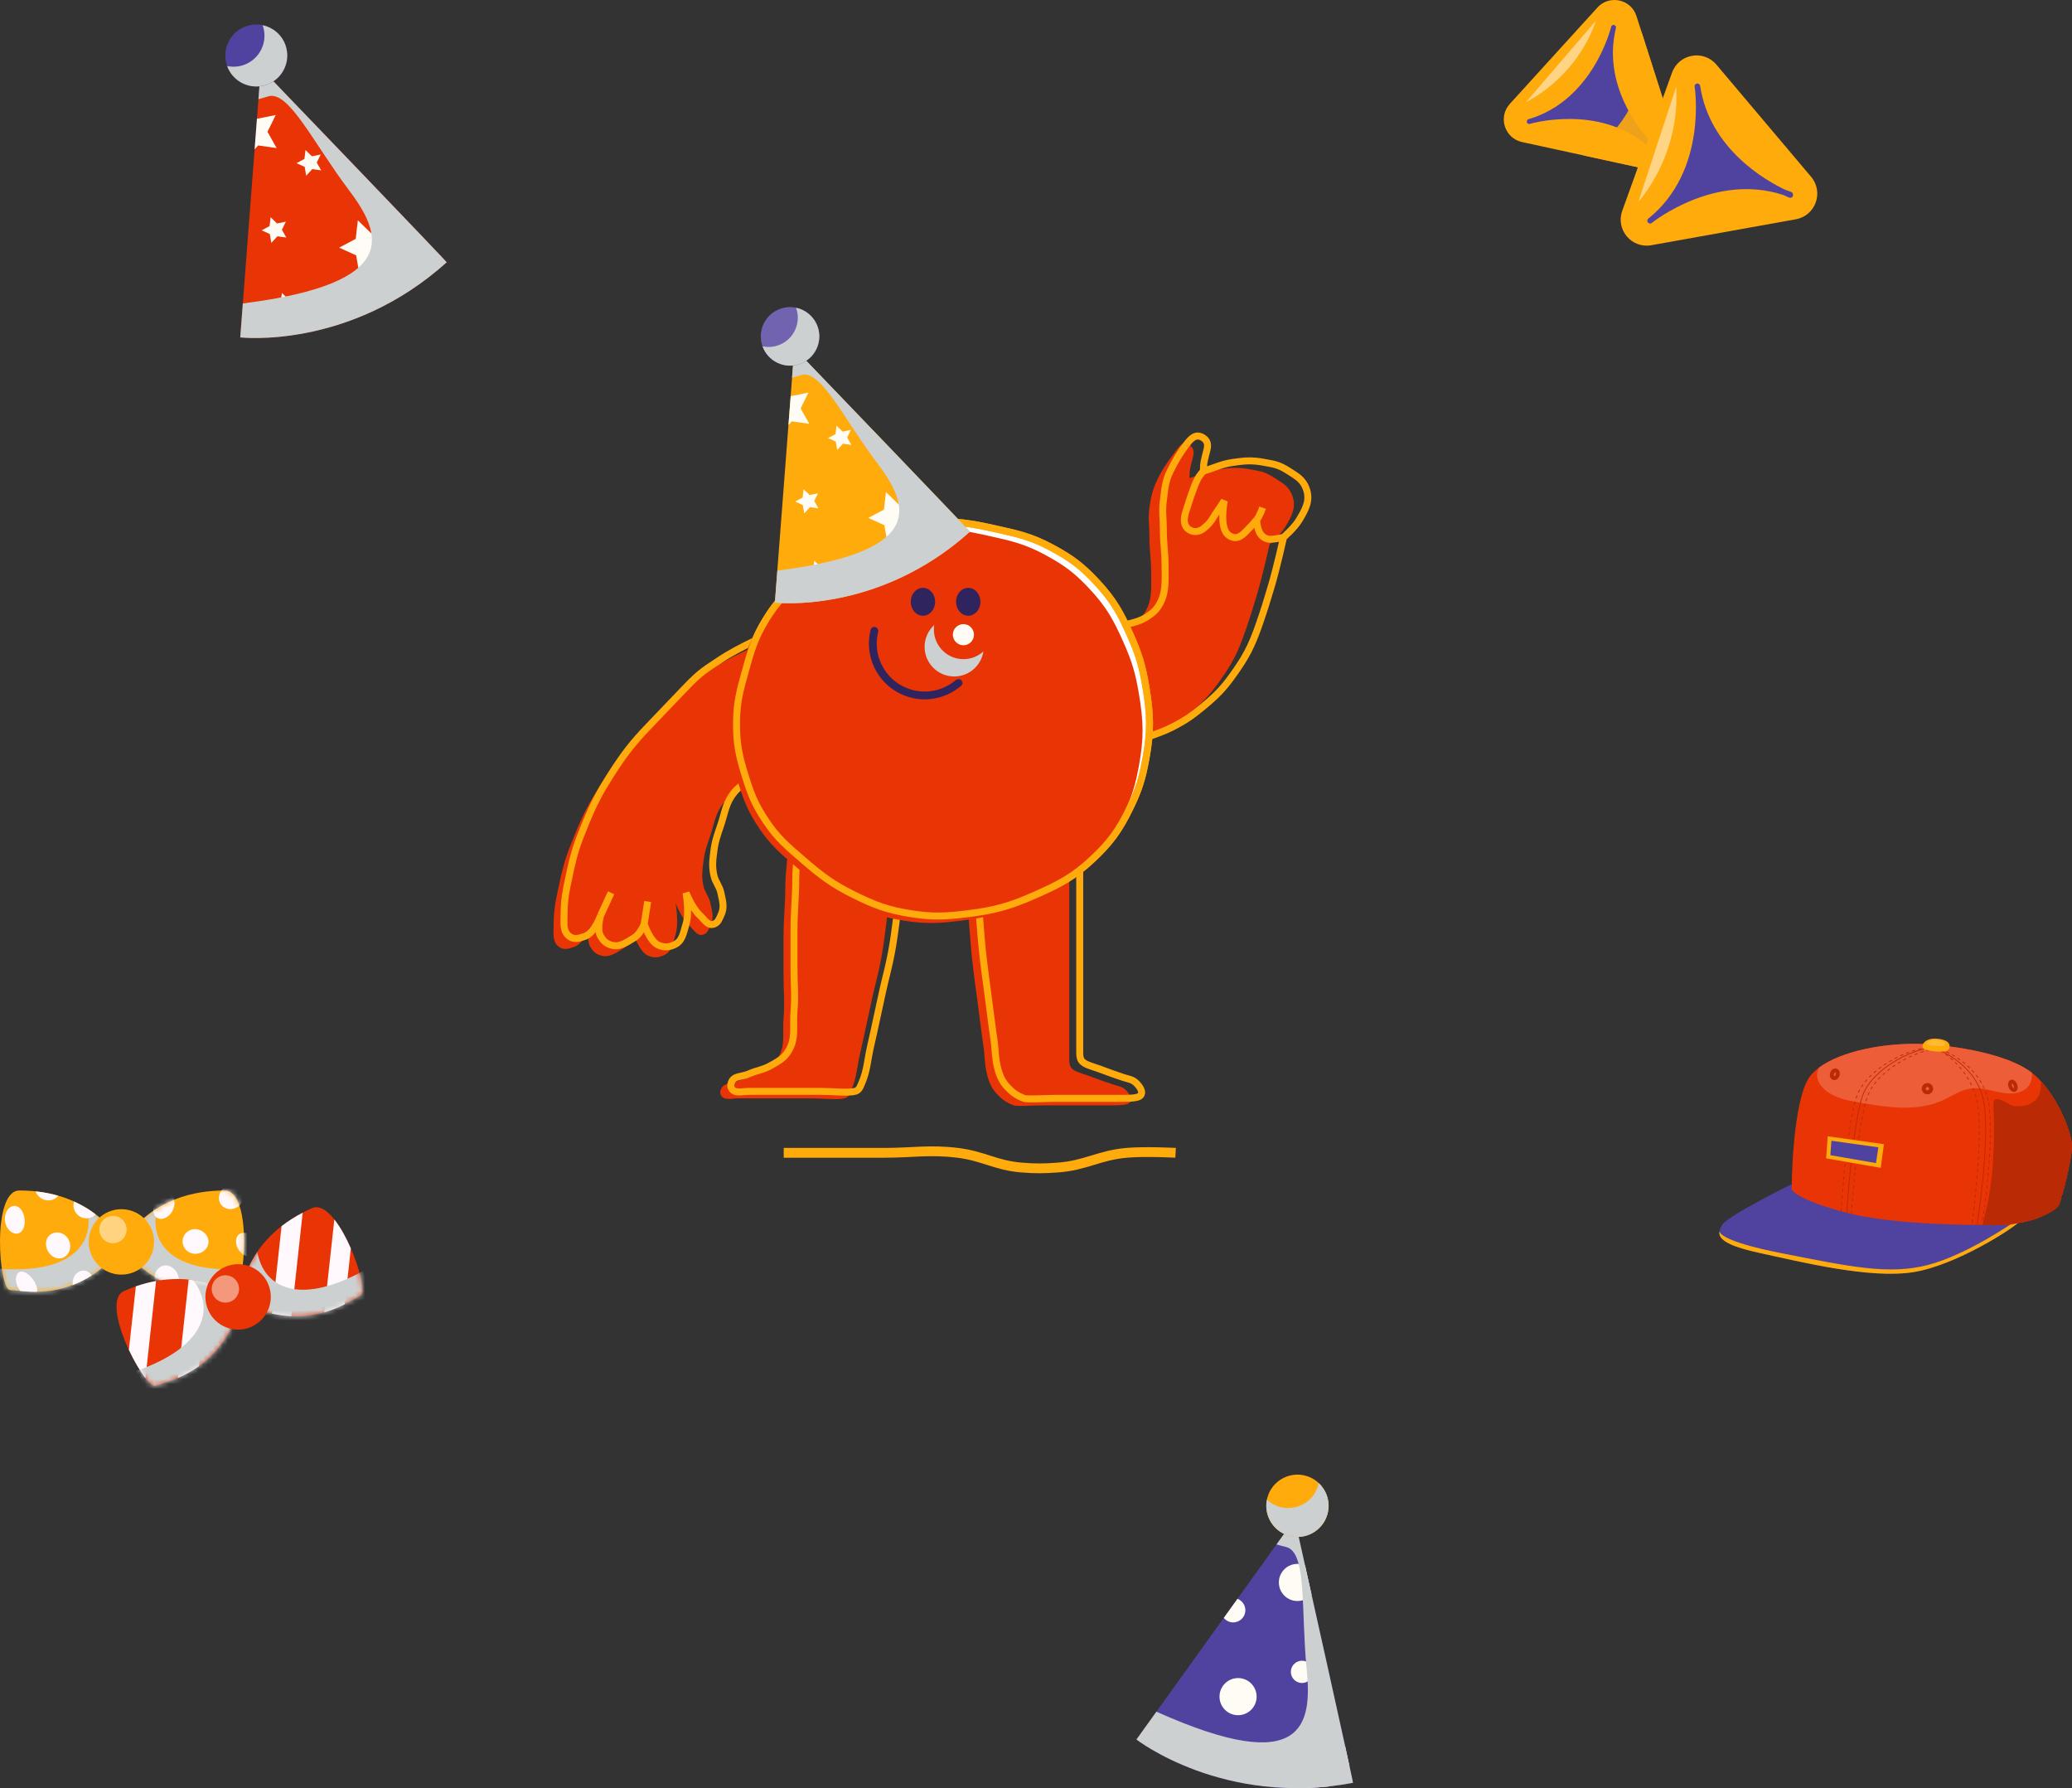 <svg width="423" height="365" viewBox="0 0 423 365" fill="none" xmlns="http://www.w3.org/2000/svg">
<rect x="0" y="0" width="423" height="365" fill="#333333" stroke="none"/>
<path d="M145.03 136.706C148.803 134.19 155.343 131.371 155.343 131.371V146.308L152.854 160.178C152.854 160.178 149.414 161.907 147.875 163.735C146.03 165.924 145.93 167.774 145.03 170.492C144.352 172.539 143.873 173.687 143.607 175.827C143.368 177.756 143.192 178.906 143.607 180.806C143.927 182.267 144.72 182.899 145.03 184.362C145.403 186.129 145.825 187.364 145.03 188.985C144.638 189.784 144.446 190.469 143.607 190.764C142.371 191.197 141.735 189.863 140.762 188.985C139.187 187.566 137.917 184.362 137.917 184.362C137.917 184.362 138.653 188.374 137.917 190.764C137.349 192.608 137.205 194.281 135.427 195.031C134.276 195.517 133.362 195.555 132.227 195.031C130.535 194.251 129.381 190.764 129.381 190.764C129.381 190.764 128.608 192.799 127.247 193.609C125.696 194.532 124.349 195.565 122.624 195.031C121.588 194.711 121.045 194.185 120.49 193.253C119.638 191.821 120.49 188.985 120.49 188.985C120.49 188.985 119.254 192.56 117.29 193.253C116.111 193.669 115.089 194.003 114.089 193.253C112.755 192.253 113.022 190.652 113.022 188.985C113.022 185.791 113.42 183.929 114.089 180.806C115.155 175.827 115.702 174.399 117.29 170.492C118.996 166.291 120.188 164.003 122.624 160.178C125.176 156.171 127.037 153.77 130.093 150.576L137.917 142.396C140.972 139.202 142.07 138.679 145.03 136.706Z" fill="#E93405"/>
<path d="M122.623 186.853C122.623 186.853 121.387 190.427 119.422 191.12C118.244 191.536 117.222 191.87 116.222 191.12C114.888 190.12 115.154 188.519 115.154 186.853C115.154 183.658 115.552 181.796 116.222 178.673C117.288 173.694 117.835 172.266 119.422 168.359C121.129 164.158 122.321 161.87 124.757 158.045C127.309 154.038 129.17 151.637 132.226 148.443C135.281 145.249 136.994 143.458 140.05 140.263C143.105 137.069 144.203 136.546 147.163 134.573C150.936 132.058 157.476 129.238 157.476 129.238V144.175L154.987 158.045C154.987 158.045 151.547 159.774 150.008 161.602C148.163 163.792 148.063 165.641 147.163 168.359C146.485 170.406 146.006 171.554 145.74 173.694C145.5 175.623 145.325 176.773 145.74 178.673C146.06 180.134 146.853 180.766 147.163 182.229C147.536 183.996 147.958 185.232 147.163 186.853C146.771 187.651 146.579 188.336 145.74 188.631C144.504 189.065 143.868 187.73 142.895 186.853C141.32 185.433 140.05 182.229 140.05 182.229C140.05 182.229 140.786 186.242 140.05 188.631C139.482 190.475 139.338 192.149 137.56 192.899C136.409 193.384 135.494 193.422 134.359 192.899C132.668 192.118 131.514 188.631 131.514 188.631M122.623 186.853L124.757 182.229M122.623 186.853C122.623 186.853 121.771 189.688 122.623 191.12C123.178 192.053 123.721 192.578 124.757 192.899C126.482 193.432 127.829 192.399 129.38 191.476C130.741 190.666 131.514 188.631 131.514 188.631M131.514 188.631L132.226 184.007" stroke="#FFAB0B" stroke-width="1.423"/>
<path d="M224.695 129.238C224.695 129.238 228.905 128.848 231.097 127.46C232.756 126.409 233.5 125.698 234.298 123.904C235.2 121.873 235.009 119.28 235.009 117.146C235.009 113.674 234.653 112.794 234.653 109.322C234.653 107.1 234.353 105.834 234.653 103.632C234.986 101.193 235.35 99.796 236.432 97.586C237.397 95.613 238.315 94.364 239.632 92.607C240.699 91.184 241.325 89.822 242.833 90.829C243.9 91.54 243.722 92.607 243.544 93.318C243.027 95.388 242.833 95.78 242.833 97.586C245.194 96.891 246.444 96.161 248.879 95.808C251.353 95.448 252.825 95.34 255.281 95.808C257.309 96.194 258.126 96.219 260.26 97.586C261.914 98.645 263.132 99.301 263.816 101.142C264.708 103.543 263.711 105.348 262.394 107.544C261.383 109.228 259.193 111.1 259.193 111.1C259.193 111.1 257.833 117.245 256.703 121.058C255.736 124.324 255.328 125.665 254.214 128.883C252.613 133.506 251.39 135.684 248.879 139.196C246.879 141.994 245.478 143.4 242.833 145.598C240.522 147.518 239.106 148.496 236.432 149.865C233.537 151.347 228.607 152.711 228.607 152.711L224.695 141.33V129.238Z" fill="#E93405"/>
<path d="M245.677 96.162C245.677 94.357 245.871 93.965 246.388 91.895C246.566 91.184 246.744 90.117 245.677 89.405C244.168 88.399 243.187 89.414 242.12 90.836C240.803 92.593 239.863 94.19 238.898 96.162C237.817 98.373 237.83 99.77 237.497 102.208C237.197 104.41 237.497 105.677 237.497 107.899C237.497 111.371 237.853 112.251 237.853 115.723C237.853 117.857 238.044 120.45 237.141 122.48C236.344 124.275 235.6 124.986 233.941 126.037C231.749 127.425 227.539 127.815 227.539 127.815V139.907L231.451 151.287C231.451 151.287 236.381 149.924 239.275 148.442C241.95 147.073 243.366 146.095 245.677 144.174C248.322 141.977 249.723 140.57 251.723 137.773C254.233 134.261 255.457 132.083 257.058 127.459C258.171 124.241 258.579 122.9 259.547 119.635C260.677 115.822 262.037 109.677 262.037 109.677M245.677 96.162C244.427 97.551 244.201 98.326 243.543 100.075C242.907 101.765 242.691 102.629 242.12 104.342C241.765 105.41 241.444 106.97 242.476 107.899C243.405 108.735 244.701 108.68 245.677 107.899C247.455 106.476 247.49 105.791 248.522 104.342C249.103 103.527 249.945 102.208 249.945 102.208C249.945 102.208 249.233 105.765 249.945 107.899C250.255 108.83 250.779 109.407 251.723 109.677C253.098 110.07 254.212 108.61 254.924 107.899C255.584 107.238 255.936 106.847 256.524 106.121M245.677 96.162C248.038 95.468 249.287 94.738 251.723 94.384C254.197 94.025 255.669 93.917 258.124 94.384C260.153 94.77 260.97 94.795 263.103 96.162C264.757 97.222 265.976 97.878 266.66 99.719C267.552 102.12 266.555 103.925 265.237 106.121C264.227 107.805 262.037 109.677 262.037 109.677M257.769 103.631C257.769 103.631 257.149 105.426 256.524 106.121M256.524 106.121C256.707 107.934 257.075 109.56 258.836 110.033C259.641 110.249 262.037 109.677 262.037 109.677" stroke="#FFAB0B" stroke-width="1.423"/>
<path d="M160.322 180.806C160.322 177.973 161.033 172.626 161.033 172.626L173.831 178.672L181.3 185.429C181.3 185.429 180.628 191.747 179.877 195.743C179.298 198.822 178.783 200.509 178.099 203.567C177.105 208.007 176.631 210.514 175.609 214.948C174.936 217.869 174.903 219.927 173.831 222.416C173.479 223.233 173.271 223.978 172.408 224.194C170.991 224.55 168.073 224.194 165.296 224.194H158.538H150.714C149.325 224.194 147.75 224.739 147.158 223.483C147.075 223.308 146.938 223.075 147.158 222.416C147.649 220.943 149.297 221.272 150.714 220.638C152.48 219.848 153.667 219.836 155.338 218.86C156.705 218.061 157.609 217.652 158.538 216.37C160.495 213.671 159.688 211.157 159.961 207.835C160.238 204.467 159.961 202.5 159.961 199.299V191.119C159.961 187.231 160.322 184.718 160.322 180.806Z" fill="#E93405"/>
<path d="M162.456 179.384C162.456 176.551 163.168 171.204 163.168 171.204L175.966 177.25L183.434 184.007C183.434 184.007 182.763 190.325 182.012 194.321C181.433 197.4 180.918 199.087 180.234 202.145C179.24 206.585 178.765 209.092 177.744 213.526C177.071 216.447 177.038 218.505 175.966 220.994C175.614 221.811 175.406 222.556 174.543 222.772C173.126 223.128 170.208 222.772 167.43 222.772H160.673H152.849C151.46 222.772 149.885 223.317 149.292 222.061C149.21 221.886 149.073 221.653 149.292 220.994C149.784 219.521 151.432 219.85 152.849 219.216C154.615 218.426 155.802 218.414 157.472 217.438C158.84 216.639 159.744 216.23 160.673 214.948C162.629 212.249 161.823 209.735 162.096 206.413C162.372 203.045 162.096 201.078 162.096 197.877V189.698C162.096 185.809 162.456 183.296 162.456 179.384Z" stroke="#FFAB0B" stroke-width="1.423"/>
<path d="M198.377 195.031C198.029 191.437 197.666 186.14 197.666 186.14L206.913 183.651L218.293 174.76V183.651V189.697V199.655V209.257V216.37C218.293 218.148 219.005 218.504 221.139 219.215C223.514 220.007 223.984 220.282 227.184 221.349C228.541 221.801 229.318 221.705 230.385 223.127C230.969 223.905 231.255 224.826 230.385 225.261C229.674 225.617 227.896 225.617 227.184 225.617H221.139H213.314C210.814 225.617 207.624 225.889 206.913 225.617C205.33 225.011 204.505 224.374 203.356 223.127C200.912 220.476 201.096 215.659 200.867 214.236C200.637 212.814 199.444 203.567 199.444 203.567C199.444 203.567 198.677 198.123 198.377 195.031Z" fill="#E93405"/>
<path d="M200.51 193.61C200.161 190.015 199.799 184.719 199.799 184.719L209.046 182.229L220.426 173.338V182.229V188.275V198.233V207.835V214.948C220.426 216.726 221.137 217.082 223.271 217.793C225.647 218.585 226.116 218.86 229.317 219.927C230.674 220.379 231.451 220.283 232.518 221.705C233.101 222.483 233.388 223.405 232.518 223.839C231.807 224.195 230.029 224.195 229.317 224.195H223.271H215.447C212.947 224.195 209.757 224.467 209.046 224.195C207.462 223.589 206.638 222.952 205.489 221.705C203.045 219.054 203.229 214.237 203 212.814C202.77 211.392 201.577 202.145 201.577 202.145C201.577 202.145 200.81 196.701 200.51 193.61Z" stroke="#FFAB0B" stroke-width="1.423"/>
<path d="M156.41 126.393C158.728 122.619 160.666 120.906 163.879 117.858C166.601 115.275 168.168 113.805 171.347 111.812C174.348 109.931 176.148 108.958 179.527 107.9C183.67 106.602 186.211 106.54 190.552 106.477C195.444 106.406 198.223 106.84 203 107.9C207.716 108.947 210.481 109.523 214.736 111.812C218.748 113.971 220.888 115.582 223.983 118.925C227.333 122.544 228.731 125.09 230.74 129.594C232.511 133.567 233.224 135.973 233.941 140.263C234.878 145.88 234.967 149.244 233.941 154.845C233.204 158.863 232.527 161.13 230.74 164.803C228.479 169.449 226.697 171.951 222.916 175.472C219.08 179.043 216.317 180.439 211.535 182.585C206.4 184.889 203.25 185.805 197.665 186.497C193.116 187.061 190.456 187.212 185.929 186.497C181.157 185.744 178.517 184.738 174.192 182.585C169.812 180.405 167.577 178.675 163.879 175.472C160.686 172.707 158.768 171.153 156.41 167.648C154.19 164.348 153.327 162.198 152.142 158.401C150.843 154.238 150.317 151.737 150.364 147.376C150.408 143.311 151.043 141.026 152.125 137.126L152.142 137.063C153.342 132.738 154.062 130.217 156.41 126.393Z" fill="white" stroke="#FFAB0B" stroke-width="1.423"/>
<path d="M154.988 127.815C157.306 124.041 159.244 122.328 162.457 119.28C165.179 116.697 166.746 115.227 169.925 113.234C172.926 111.353 174.726 110.38 178.105 109.322C182.248 108.024 184.789 107.962 189.13 107.899C194.022 107.828 196.801 108.261 201.578 109.322C206.294 110.369 209.06 110.944 213.314 113.234C217.326 115.393 219.466 117.003 222.561 120.347C225.911 123.966 227.31 126.511 229.318 131.016C231.089 134.989 231.803 137.395 232.519 141.685C233.456 147.302 233.545 150.666 232.519 156.267C231.782 160.285 231.105 162.552 229.318 166.225C227.057 170.871 225.275 173.373 221.494 176.894C217.658 180.465 214.895 181.861 210.113 184.007C204.979 186.311 201.828 187.227 196.243 187.919C191.695 188.483 189.034 188.634 184.507 187.919C179.735 187.165 177.096 186.16 172.771 184.007C168.39 181.827 166.155 180.097 162.457 176.894C159.264 174.129 157.346 172.574 154.988 169.07C152.768 165.77 151.905 163.62 150.721 159.823C149.421 155.66 148.895 153.159 148.942 148.798C148.986 144.733 149.621 142.448 150.703 138.548L150.721 138.484C151.921 134.16 152.64 131.639 154.988 127.815Z" fill="#E93405"/>
<path d="M156.41 126.393C158.728 122.619 160.666 120.906 163.879 117.858C166.601 115.275 168.168 113.805 171.347 111.812C174.348 109.931 176.148 108.958 179.527 107.9C183.67 106.602 186.211 106.54 190.552 106.477C195.444 106.406 198.223 106.84 203 107.9C207.716 108.947 210.481 109.523 214.736 111.812C218.748 113.971 220.888 115.582 223.983 118.925C227.333 122.544 228.731 125.09 230.74 129.594C232.511 133.567 233.224 135.973 233.941 140.263C234.878 145.88 234.967 149.244 233.941 154.845C233.204 158.863 232.527 161.13 230.74 164.803C228.479 169.449 226.697 171.951 222.916 175.472C219.08 179.043 216.317 180.439 211.535 182.585C206.4 184.889 203.25 185.805 197.665 186.497C193.116 187.061 190.456 187.212 185.929 186.497C181.157 185.744 178.517 184.738 174.192 182.585C169.812 180.405 167.577 178.675 163.879 175.472C160.686 172.707 158.768 171.153 156.41 167.648C154.19 164.348 153.327 162.198 152.142 158.401C150.843 154.238 150.317 151.737 150.364 147.376C150.408 143.311 151.043 141.026 152.125 137.126L152.142 137.063C153.342 132.738 154.062 130.217 156.41 126.393Z" stroke="#FFAB0B" stroke-width="1.423"/>
<ellipse cx="188.419" cy="122.836" rx="2.49" ry="2.845" fill="#2F245E"/>
<ellipse cx="197.665" cy="122.836" rx="2.49" ry="2.845" fill="#2F245E"/>
<path d="M196.256 138.855C196.568 139.167 196.57 139.674 196.237 139.963C194.511 141.463 192.368 142.412 190.085 142.677C187.536 142.972 184.963 142.398 182.782 141.048C180.601 139.697 178.94 137.649 178.069 135.236C177.288 133.074 177.183 130.733 177.756 128.519C177.866 128.093 178.321 127.868 178.739 128.008C179.157 128.148 179.379 128.6 179.273 129.028C178.811 130.899 178.911 132.871 179.57 134.694C180.319 136.769 181.746 138.53 183.622 139.691C185.497 140.852 187.71 141.346 189.901 141.092C191.827 140.868 193.637 140.079 195.106 138.831C195.442 138.546 195.945 138.543 196.256 138.855Z" fill="#2F245E"/>
<path d="M158.189 123.009C158.189 123.009 179.198 125.446 197.997 108.535C198.331 108.69 162.163 71.103 162.163 71.103L158.189 123.003V123.009Z" fill="#FFAB0B"/>
<path d="M180.873 100.446L183.458 102.954L186.985 102.245L185.4 105.48L187.169 108.619L183.601 108.106L181.165 110.757L180.546 107.207L177.275 105.712L180.456 104.026L180.873 100.446Z" fill="#FFFCF5"/>
<path d="M161.503 80.853L161.425 80.776L160.967 86.745L161.652 86.006L165.214 86.512L163.451 83.373L165.035 80.139L161.503 80.853Z" fill="#FFFCF5"/>
<path d="M170.776 86.888L172.015 88.097L173.713 87.751L172.95 89.306L173.802 90.813L172.087 90.569L170.913 91.844L170.621 90.14L169.049 89.419L170.574 88.609L170.776 86.888Z" fill="#FFFCF5"/>
<path d="M164.052 99.845L165.291 101.048L166.988 100.708L166.226 102.257L167.078 103.764L165.362 103.526L164.189 104.795L163.891 103.091L162.324 102.37L163.849 101.56L164.052 99.845Z" fill="#FFFCF5"/>
<path d="M166.225 114.45L167.464 115.653L169.162 115.308L168.4 116.863L169.251 118.37L167.536 118.125L166.362 119.4L166.065 117.697L164.498 116.976L166.023 116.166L166.225 114.45Z" fill="#FFFCF5"/>
<g style="mix-blend-mode:multiply">
<path d="M197.997 108.54C198.307 108.689 166.761 75.892 162.615 71.579C162.43 71.609 162.264 71.633 162.121 71.656L161.704 77.083C162.293 76.928 162.913 76.755 163.55 76.553C167.511 75.278 172.241 85.452 179.049 94.476C185.381 102.875 189.777 112.555 158.696 116.474L158.195 123.02C158.195 123.02 179.204 125.457 198.003 108.546L197.997 108.54Z" fill="#CDD0D1"/>
</g>
<path d="M166.923 66.654C168.031 69.763 166.411 73.182 163.301 74.29C160.192 75.398 156.773 73.778 155.665 70.669C154.557 67.559 156.177 64.14 159.287 63.032C162.396 61.924 165.815 63.544 166.923 66.654Z" fill="#7263B1"/>
<g style="mix-blend-mode:multiply">
<path d="M162.516 62.817C162.516 62.817 162.522 62.829 162.522 62.841C163.63 65.951 162.01 69.37 158.9 70.478C157.822 70.859 156.708 70.912 155.666 70.692C156.786 73.784 160.193 75.398 163.29 74.29C166.4 73.182 168.02 69.763 166.912 66.653C166.185 64.622 164.476 63.234 162.51 62.817H162.516Z" fill="#CDD0D1"/>
</g>
<path d="M188.758 132.033C188.758 135.372 191.465 138.079 194.804 138.079C198.142 138.079 200.85 135.372 200.85 132.033C200.85 128.694 198.142 125.987 194.804 125.987C191.465 125.987 188.758 128.694 188.758 132.033Z" fill="#E93405"/>
<path d="M194.525 129.551C194.525 130.742 195.49 131.708 196.681 131.708C197.872 131.708 198.838 130.742 198.838 129.551C198.838 128.36 197.872 127.395 196.681 127.395C195.49 127.395 194.525 128.36 194.525 129.551Z" fill="#FFFCF5"/>
<g style="mix-blend-mode:multiply">
<path d="M190.729 127.575C190.683 127.877 190.652 128.184 190.652 128.5C190.652 131.839 193.359 134.546 196.698 134.546C198.268 134.546 199.694 133.941 200.768 132.958C200.321 135.859 197.826 138.079 194.803 138.079C191.464 138.079 188.757 135.372 188.757 132.033C188.757 130.264 189.519 128.681 190.729 127.575Z" fill="#CDD0D1"/>
</g>
<path d="M160 235.312C160 235.312 172.494 235.312 180.5 235.312C186.358 235.312 189.684 234.61 195.5 235.312C200.673 235.936 203.307 237.888 208.5 238.312C211.419 238.55 213.079 238.524 216 238.312C221.577 237.907 224.43 235.796 230 235.312C233.891 234.974 240 235.312 240 235.312" stroke="#FFAB0B" stroke-width="2"/>
<path d="M232.006 355.068C232.006 355.068 249.761 368.9 276.2 363.917C276.415 364.247 264.309 310.076 264.309 310.076L232 355.075L232.006 355.068Z" fill="#50439F"/>
<path d="M256.542 346.315C256.542 344.223 254.843 342.524 252.752 342.524C250.66 342.524 248.961 344.223 248.961 346.315C248.961 348.407 250.66 350.106 252.752 350.106C254.843 350.106 256.542 348.407 256.542 346.315Z" fill="#FFFCF5"/>
<path d="M268.072 341.256C268.072 340.001 267.058 338.98 265.803 338.98C264.548 338.98 263.527 340.001 263.527 341.256C263.527 342.511 264.548 343.532 265.803 343.532C267.058 343.532 268.072 342.511 268.072 341.256Z" fill="#FFFCF5"/>
<path d="M240.633 353.433C240.633 352.178 239.619 351.157 238.363 351.157C237.108 351.157 236.088 352.178 236.088 353.433C236.088 354.688 237.108 355.708 238.363 355.708C239.619 355.708 240.633 354.694 240.633 353.433Z" fill="#FFFCF5"/>
<path d="M261.08 323.007C261.08 325.099 262.779 326.798 264.871 326.798C266.024 326.798 267.051 326.284 267.748 325.473C267.279 323.362 266.836 321.366 266.43 319.553C265.955 319.337 265.428 319.217 264.871 319.217C262.779 319.217 261.08 320.916 261.08 323.007Z" fill="#FFFCF5"/>
<path d="M271.419 363.543C271.419 361.452 269.72 359.753 267.628 359.753C265.537 359.753 263.838 361.452 263.838 363.543C263.838 364.057 263.939 364.545 264.123 364.995C266.405 365.02 268.782 364.913 271.248 364.653C271.356 364.304 271.413 363.93 271.413 363.55L271.419 363.543Z" fill="#FFFCF5"/>
<path d="M251.757 331.159C253.132 331.159 254.241 330.044 254.241 328.674C254.241 327.61 253.569 326.703 252.625 326.354L249.836 330.24C250.292 330.798 250.977 331.166 251.757 331.166V331.159Z" fill="#FFFCF5"/>
<path d="M274.583 356.324C274.07 356.781 273.74 357.44 273.74 358.181C273.74 359.303 274.488 360.235 275.502 360.552C275.249 359.386 274.938 357.96 274.583 356.331V356.324Z" fill="#FFFCF5"/>
<g style="mix-blend-mode:multiply">
<path d="M276.206 363.911C276.409 364.215 265.855 316.954 264.467 310.742C264.283 310.666 264.118 310.596 263.978 310.539L260.6 315.242C261.221 315.433 261.88 315.61 262.571 315.775C266.875 316.808 265.557 328.674 266.755 340.642C267.87 351.779 266.514 363.011 236.082 349.389L232.006 355.062C232.006 355.062 249.761 368.893 276.199 363.911H276.206Z" fill="#CDD0D1"/>
</g>
<path d="M271.104 308.65C270.394 312.092 267.028 314.304 263.587 313.594C260.145 312.884 257.932 309.518 258.642 306.077C259.352 302.641 262.718 300.422 266.16 301.132C269.602 301.842 271.814 305.208 271.104 308.644V308.65Z" fill="#FFAB0B"/>
<g style="mix-blend-mode:multiply">
<path d="M269.215 302.724C269.215 302.724 269.215 302.743 269.215 302.749C268.505 306.191 265.139 308.403 261.697 307.693C260.506 307.446 259.466 306.876 258.642 306.102C257.951 309.531 260.157 312.885 263.586 313.588C267.028 314.298 270.388 312.086 271.104 308.644C271.567 306.394 270.781 304.188 269.222 302.724H269.215Z" fill="#CDD0D1"/>
</g>
<path d="M23.684 252.258C23.684 252.258 18.317 243 3.97 243C-1.755 243 -0.254 263.317 2.072 263.317C4.398 263.317 14.14 266.033 23.398 256.489C23.398 254.298 23.684 252.25 23.684 252.25V252.258Z" fill="#FFAB0B"/>
<mask id="mask0_1113_4595" style="mask-type:luminance" maskUnits="userSpaceOnUse" x="0" y="243" width="24" height="21">
<path d="M23.684 252.258C23.684 252.258 18.317 243 3.97 243C-1.755 243 -0.254 263.317 2.072 263.317C4.398 263.317 14.14 266.033 23.398 256.489C23.398 254.298 23.684 252.25 23.684 252.25V252.258Z" fill="white"/>
</mask>
<g mask="url(#mask0_1113_4595)">
<g style="mix-blend-mode:multiply">
<path d="M25.661 258.173C25.661 255.981 23.684 252.258 23.684 252.258C23.684 252.258 21.929 249.241 17.761 246.652C19.492 253.6 14.823 260.166 -0.373 258.951C-0.373 261.007 1.064 269.121 1.064 269.121C1.064 269.121 16.411 267.708 25.669 258.173H25.661Z" fill="#CDD0D1"/>
</g>
</g>
<path d="M26.152 252.258C26.152 252.258 31.52 243 45.866 243C51.591 243 50.09 263.317 47.764 263.317C45.438 263.317 35.696 266.033 26.438 256.489C26.438 254.298 26.152 252.25 26.152 252.25V252.258Z" fill="#FFAB0B"/>
<mask id="mask1_1113_4595" style="mask-type:luminance" maskUnits="userSpaceOnUse" x="26" y="243" width="24" height="21">
<path d="M26.152 252.258C26.152 252.258 31.52 243 45.866 243C51.591 243 50.09 263.317 47.764 263.317C45.438 263.317 35.696 266.033 26.438 256.489C26.438 254.298 26.152 252.25 26.152 252.25V252.258Z" fill="white"/>
</mask>
<g mask="url(#mask1_1113_4595)">
<g style="mix-blend-mode:multiply">
<path d="M24.176 258.173C24.176 255.981 26.153 252.258 26.153 252.258C26.153 252.258 27.907 249.241 32.076 246.652C30.345 253.6 35.014 260.166 50.21 258.951C50.21 261.007 48.773 269.121 48.773 269.121C48.773 269.121 33.426 267.708 24.168 258.173H24.176Z" fill="#CDD0D1"/>
</g>
</g>
<path d="M31.456 253.497C31.456 257.181 28.471 260.174 24.779 260.174C21.087 260.174 18.102 257.188 18.102 253.497C18.102 249.805 21.087 246.819 24.779 246.819C28.471 246.819 31.456 249.805 31.456 253.497Z" fill="#FFAB0B"/>
<path opacity="0.5" d="M25.851 250.971C25.851 252.512 24.604 253.766 23.064 253.766C21.524 253.766 20.277 252.52 20.277 250.971C20.277 249.423 21.524 248.185 23.064 248.185C24.604 248.185 25.851 249.431 25.851 250.971Z" fill="#FFFCF5"/>
<mask id="mask2_1113_4595" style="mask-type:luminance" maskUnits="userSpaceOnUse" x="26" y="243" width="24" height="21">
<path d="M26.152 252.258C26.152 252.258 31.52 243 45.866 243C51.591 243 50.09 263.317 47.764 263.317C45.438 263.317 35.696 266.033 26.438 256.489C26.438 254.298 26.152 252.25 26.152 252.25V252.258Z" fill="white"/>
</mask>
<g mask="url(#mask2_1113_4595)">
<path d="M35.473 244.597C35.02 243.318 33.789 242.945 32.718 243.819C31.646 244.692 31.034 246.431 31.384 247.653C31.733 248.876 33.003 249.162 34.178 248.352C35.353 247.534 35.925 245.875 35.473 244.597Z" fill="#FFF8FC"/>
<path d="M47.772 241.635C46.414 241.539 45.048 242.619 44.747 244.017C44.445 245.414 45.366 246.645 46.771 246.788C48.185 246.93 49.519 245.89 49.765 244.453C50.011 243.016 49.121 241.738 47.764 241.635H47.772Z" fill="#FFF8FC"/>
<path d="M36.513 261.476C36.608 260.046 35.6 258.625 34.274 258.347C32.948 258.061 31.734 259.046 31.575 260.491C31.408 261.944 32.408 263.31 33.798 263.564C35.195 263.826 36.418 262.897 36.513 261.476Z" fill="#FFF8FC"/>
<path d="M51.701 252.496C51.344 252.178 50.939 251.916 50.518 251.765C49.216 251.297 48.184 252.059 48.176 253.409C48.176 254.767 49.256 256.148 50.637 256.529C51.582 256.791 52.384 256.529 52.781 255.95C52.471 254.767 52.114 253.615 51.701 252.504V252.496Z" fill="#FFF8FC"/>
<path d="M40.252 250.924C38.807 250.686 37.497 251.639 37.299 253.044C37.1 254.449 38.093 255.736 39.546 255.902C40.999 256.077 42.356 255.124 42.547 253.79C42.737 252.449 41.697 251.162 40.252 250.924Z" fill="#FFF8FC"/>
<path d="M45.452 261.722C44.603 262.809 44.404 264.651 45.023 265.755C45.643 266.866 46.945 266.859 47.906 265.803C48.866 264.747 49.041 262.992 48.318 261.849C47.588 260.705 46.31 260.618 45.46 261.714L45.452 261.722Z" fill="#FFF8FC"/>
</g>
<path d="M9.465 244.993C10.433 245.152 11.338 244.763 11.894 244.072C10.497 243.667 8.957 243.357 7.273 243.183C7.575 244.088 8.409 244.826 9.465 244.993Z" fill="#FFF8FC"/>
<path d="M17.278 248.653C18.143 248.772 18.961 248.462 19.532 247.883C18.349 246.97 16.889 246.049 15.126 245.255C15.086 245.382 15.047 245.517 15.031 245.652C14.824 247.097 15.833 248.447 17.286 248.653H17.278Z" fill="#FFF8FC"/>
<path d="M4.629 251.027C5.288 249.948 5.161 248.098 4.359 246.978C3.549 245.851 2.271 245.891 1.501 247.002C0.73 248.114 0.834 249.868 1.755 250.964C2.676 252.06 3.97 252.107 4.637 251.027H4.629Z" fill="#FFF8FC"/>
<path d="M9.385 253.695C9.29 255.124 10.298 256.545 11.624 256.823C12.95 257.109 14.157 256.124 14.324 254.679C14.49 253.226 13.498 251.861 12.101 251.607C10.703 251.345 9.48 252.274 9.385 253.703V253.695Z" fill="#FFF8FC"/>
<path d="M7.51 262.777C7.169 261.42 5.97 259.983 4.874 259.633C3.779 259.284 3.08 260.213 3.294 261.634C3.398 262.317 3.723 262.976 4.16 263.508C5.097 263.603 6.256 263.69 7.574 263.667C7.614 263.405 7.598 263.103 7.51 262.769V262.777Z" fill="#FFF8FC"/>
<path d="M17.293 259.371C16.078 259.197 14.982 260.189 14.839 261.65C14.815 261.872 14.823 262.087 14.839 262.301C16.102 261.825 17.396 261.182 18.714 260.34C18.404 259.816 17.904 259.451 17.293 259.364V259.371Z" fill="#FFF8FC"/>
<path d="M47.107 264.032C47.107 264.032 38.46 257.728 25.336 263.508C20.096 265.819 29.655 283.81 31.791 282.873C33.927 281.936 43.931 280.491 48.56 268.034C47.678 266.033 47.107 264.04 47.107 264.04V264.032Z" fill="#E93405"/>
<path d="M27.734 262.563L26.312 275.537C27.384 277.831 28.623 279.927 29.695 281.293L31.862 261.476C30.552 261.714 29.179 262.063 27.734 262.563Z" fill="#FFF8FC"/>
<path d="M36.316 281.261C37.626 280.705 39.095 279.943 40.588 278.871L42.438 261.928C41.31 261.603 39.992 261.325 38.516 261.174L36.324 281.253L36.316 281.261Z" fill="#FFF8FC"/>
<mask id="mask3_1113_4595" style="mask-type:luminance" maskUnits="userSpaceOnUse" x="23" y="261" width="26" height="22">
<path d="M47.107 264.032C47.107 264.032 38.46 257.728 25.336 263.508C20.096 265.819 29.655 283.81 31.791 282.873C33.927 281.936 43.931 280.491 48.56 268.034C47.678 266.033 47.107 264.04 47.107 264.04V264.032Z" fill="white"/>
</mask>
<g mask="url(#mask3_1113_4595)">
<g style="mix-blend-mode:multiply">
<path d="M51.298 268.645C50.417 266.644 47.106 264.024 47.106 264.024C47.106 264.024 44.288 261.968 39.428 261.285C43.811 266.946 42.191 274.838 27.789 279.848C28.615 281.73 33.204 288.582 33.204 288.582C33.204 288.582 46.677 281.102 51.306 268.645H51.298Z" fill="#CDD0D1"/>
</g>
</g>
<path d="M49.369 263.032C49.369 263.032 50.552 252.393 63.676 246.613C68.916 244.302 75.729 263.508 73.601 264.445C71.465 265.382 63.653 271.789 51.338 266.795C50.457 264.794 49.369 263.032 49.369 263.032Z" fill="#E93405"/>
<path d="M55.537 268.121C56.926 268.43 58.245 268.605 59.483 268.66L61.794 247.533C60.158 248.391 58.721 249.312 57.482 250.28L55.537 268.121Z" fill="#FFF8FC"/>
<path d="M68.256 248.915L66.184 267.875C67.827 267.406 69.225 266.795 70.376 266.215L71.622 254.814C70.669 252.623 69.502 250.487 68.256 248.915Z" fill="#FFF8FC"/>
<mask id="mask4_1113_4595" style="mask-type:luminance" maskUnits="userSpaceOnUse" x="49" y="246" width="26" height="23">
<path d="M49.369 263.032C49.369 263.032 50.552 252.393 63.676 246.613C68.916 244.302 75.729 263.508 73.601 264.445C71.465 265.382 63.653 271.789 51.338 266.795C50.457 264.794 49.369 263.032 49.369 263.032Z" fill="white"/>
</mask>
<g mask="url(#mask4_1113_4595)">
<g style="mix-blend-mode:multiply">
<path d="M49.949 269.249C49.067 267.248 49.377 263.04 49.377 263.04C49.377 263.04 49.766 259.571 52.537 255.521C53.752 262.572 60.675 266.708 74.093 259.467C74.919 261.349 76.88 269.36 76.88 269.36C76.88 269.36 62.263 274.251 49.949 269.249Z" fill="#CDD0D1"/>
</g>
</g>
<path d="M54.721 262.031C56.206 265.405 54.674 269.343 51.3 270.836C47.925 272.321 43.987 270.788 42.502 267.414C41.018 264.04 42.55 260.102 45.924 258.609C49.299 257.124 53.237 258.657 54.729 262.031H54.721Z" fill="#E93405"/>
<path opacity="0.5" d="M48.567 261.976C49.186 263.389 48.551 265.032 47.138 265.652C45.724 266.271 44.081 265.636 43.462 264.223C42.842 262.809 43.477 261.166 44.891 260.547C46.304 259.927 47.947 260.562 48.567 261.976Z" fill="#FFFCF5"/>
<path d="M49.043 68.859C49.043 68.859 71.282 71.438 91.182 53.536C91.535 53.7 53.249 13.913 53.249 13.913L49.043 68.852V68.859Z" fill="#E93405"/>
<path d="M73.055 44.974L75.791 47.628L79.524 46.878L77.847 50.302L79.719 53.625L75.942 53.082L73.364 55.888L72.708 52.13L69.246 50.548L72.613 48.763L73.055 44.974Z" fill="#FFFCF5"/>
<path d="M52.548 24.235L52.466 24.153L51.98 30.471L52.706 29.689L56.476 30.225L54.61 26.902L56.287 23.479L52.548 24.235Z" fill="#FFFCF5"/>
<path d="M62.366 30.622L63.677 31.902L65.474 31.536L64.667 33.182L65.569 34.777L63.753 34.519L62.511 35.868L62.202 34.065L60.537 33.302L62.151 32.444L62.366 30.622Z" fill="#FFFCF5"/>
<path d="M55.248 44.337L56.56 45.611L58.357 45.251L57.55 46.891L58.452 48.486L56.636 48.234L55.394 49.577L55.078 47.773L53.42 47.01L55.034 46.153L55.248 44.337Z" fill="#FFFCF5"/>
<path d="M57.549 59.798L58.861 61.072L60.658 60.706L59.851 62.352L60.752 63.947L58.937 63.688L57.694 65.038L57.379 63.234L55.721 62.471L57.335 61.614L57.549 59.798Z" fill="#FFFCF5"/>
<g style="mix-blend-mode:multiply">
<path d="M91.182 53.542C91.51 53.7 58.116 18.982 53.727 14.417C53.532 14.448 53.355 14.474 53.204 14.499L52.763 20.243C53.387 20.079 54.043 19.896 54.717 19.682C58.91 18.333 63.917 29.102 71.124 38.655C77.827 47.546 82.48 57.792 49.578 61.941L49.049 68.871C49.049 68.871 71.288 71.45 91.188 53.548L91.182 53.542Z" fill="#CDD0D1"/>
</g>
<path d="M58.286 9.203C59.459 12.494 57.744 16.113 54.453 17.286C51.161 18.459 47.542 16.744 46.369 13.453C45.196 10.161 46.911 6.542 50.203 5.369C53.494 4.196 57.114 5.911 58.286 9.203Z" fill="#50439F"/>
<g style="mix-blend-mode:multiply">
<path d="M53.62 5.143C53.62 5.143 53.627 5.155 53.627 5.168C54.8 8.459 53.084 12.079 49.793 13.251C48.652 13.655 47.473 13.712 46.369 13.478C47.555 16.751 51.161 18.46 54.44 17.287C57.731 16.114 59.447 12.495 58.274 9.203C57.505 7.053 55.695 5.584 53.614 5.143H53.62Z" fill="#CDD0D1"/>
</g>
<g clip-path="url(#clip0_1113_4595)">
<path d="M366.007 241.6C366.007 241.6 352.774 248.086 351.59 250.017C350.405 251.948 350.189 253.773 359.022 255.705C367.853 257.636 381.747 261.07 390.579 259.676C399.411 258.28 411.043 250.662 412.12 249.482C413.198 248.302 366.009 241.6 366.009 241.6H366.007Z" fill="#50439F"/>
<path d="M365.807 242.829C365.699 242.507 365.915 224.587 369.468 219.758C372.737 215.318 383.147 212.677 393.055 213.106C393.055 213.106 407.45 213.862 414.273 218.578C419.551 222.226 423.105 231.24 422.998 234.138C422.89 237.035 421.032 244.215 420.413 245.835C419.982 246.962 417.289 248.142 415.782 248.732C414.005 249.427 410.289 249.966 410.289 249.966C410.289 249.966 388.973 250.656 377.008 247.552C366.669 244.869 365.807 242.83 365.807 242.83V242.829Z" fill="#E93405"/>
<path d="M412.119 249.483L411.258 249.375C411.258 249.375 401.78 256.027 393.702 258.174C385.625 260.32 377.439 258.495 363.761 255.813C351.604 253.43 351.017 251.638 351.037 251.269C350.741 252.751 352.116 254.196 359.022 255.706C367.853 257.637 381.747 261.071 390.58 259.676C399.411 258.281 411.043 250.663 412.12 249.483H412.119Z" fill="#FFAB0B"/>
<path d="M416.652 220.68C416.7 221.829 416.633 222.998 416.03 223.957C415.137 225.379 413.277 225.929 411.598 225.799C409.92 225.67 409.955 224.992 408.356 224.466C407.964 224.337 407.476 224.236 407.18 224.524C406.949 224.751 406.948 225.117 406.962 225.439C407.268 232.724 407.057 241.594 405.051 248.625C404.931 249.047 404.832 249.606 404.68 250.097C409.095 250.141 410.289 249.963 410.289 249.963C410.289 249.963 414.005 249.424 415.781 248.729C417.289 248.139 419.981 246.959 420.412 245.832C421.032 244.212 422.889 237.033 422.997 234.135C423.087 231.698 420.588 224.937 416.651 220.678L416.652 220.68Z" fill="#BA2A04"/>
<path d="M393.057 213.106C384.615 212.741 375.81 214.604 371.368 217.909C371.2 218.205 371.069 218.516 371 218.848C370.722 220.18 371.507 221.532 372.533 222.429C374.467 224.122 377.142 224.625 379.677 225.066C385.293 226.042 391.305 226.972 396.505 224.645C398.434 223.781 400.224 222.477 402.32 222.189C405.565 221.745 408.863 223.842 412.028 222.999C412.686 222.824 413.318 222.518 413.804 222.044C414.637 221.232 414.896 220.15 414.838 218.994C414.652 218.85 414.466 218.709 414.276 218.579C407.451 213.861 393.057 213.106 393.057 213.106Z" fill="#ED5D37"/>
<path d="M377.089 247.555L376.928 247.545C376.941 247.341 378.249 227.195 380.599 222.617C382.924 218.089 389.133 214.682 393.795 213.776L393.826 213.935C389.202 214.833 383.045 218.208 380.742 222.692C378.408 227.238 377.102 247.353 377.089 247.555Z" fill="#BA2A04"/>
<path d="M378.058 247.77L377.896 247.759C377.896 247.759 377.912 247.527 377.94 247.109L378.102 247.119C378.072 247.538 378.058 247.769 378.058 247.769V247.77ZM378.147 246.474L377.985 246.462C378 246.266 378.015 246.051 378.033 245.816L378.194 245.828C378.177 246.061 378.161 246.278 378.147 246.473V246.474ZM378.244 245.186L378.083 245.174C378.098 244.97 378.116 244.755 378.134 244.53L378.295 244.543C378.277 244.766 378.261 244.982 378.244 245.186ZM378.347 243.898L378.186 243.885C378.203 243.677 378.222 243.462 378.239 243.242L378.401 243.255C378.382 243.475 378.364 243.69 378.347 243.898ZM378.457 242.613L378.295 242.599L378.352 241.956L378.514 241.97L378.457 242.612V242.613ZM378.571 241.329L378.409 241.315C378.428 241.103 378.448 240.889 378.469 240.673L378.63 240.688C378.61 240.905 378.59 241.119 378.571 241.33V241.329ZM378.692 240.045L378.53 240.03C378.55 239.818 378.572 239.604 378.593 239.387L378.755 239.403C378.733 239.619 378.712 239.833 378.692 240.045ZM378.819 238.762L378.657 238.745C378.679 238.533 378.701 238.319 378.724 238.103L378.884 238.12C378.861 238.335 378.839 238.549 378.817 238.761L378.819 238.762ZM378.954 237.479L378.794 237.461C378.816 237.248 378.84 237.034 378.864 236.82L379.024 236.838C379 237.052 378.976 237.266 378.954 237.479ZM379.095 236.198L378.935 236.181C378.959 235.968 378.984 235.755 379.009 235.541L379.169 235.56C379.144 235.773 379.119 235.987 379.095 236.2V236.198ZM379.246 234.918L379.086 234.899C379.112 234.685 379.138 234.471 379.165 234.257L379.325 234.277C379.299 234.491 379.272 234.705 379.246 234.919V234.918ZM379.406 233.637L379.246 233.617C379.273 233.403 379.302 233.19 379.33 232.977L379.49 232.999C379.462 233.212 379.433 233.424 379.406 233.637ZM379.577 232.36L379.417 232.338C379.446 232.124 379.476 231.911 379.507 231.699L379.667 231.722C379.636 231.933 379.607 232.146 379.577 232.36ZM379.761 231.084L379.601 231.061C379.633 230.847 379.666 230.634 379.698 230.422L379.858 230.447C379.825 230.658 379.793 230.87 379.761 231.084ZM379.96 229.811L379.801 229.785C379.837 229.571 379.871 229.358 379.908 229.149L380.067 229.176C380.032 229.385 379.996 229.597 379.96 229.811ZM380.179 228.541L380.02 228.513C380.059 228.297 380.098 228.086 380.138 227.878L380.297 227.908C380.257 228.116 380.218 228.327 380.18 228.542L380.179 228.541ZM380.421 227.276L380.263 227.244C380.307 227.029 380.352 226.818 380.396 226.611L380.554 226.645C380.509 226.851 380.465 227.062 380.421 227.276ZM380.696 226.018L380.54 225.981C380.591 225.765 380.642 225.555 380.695 225.353L380.852 225.393C380.799 225.594 380.748 225.804 380.697 226.018H380.696ZM381.02 224.772L380.865 224.728C380.928 224.508 380.992 224.3 381.055 224.108L381.208 224.158C381.145 224.348 381.082 224.555 381.019 224.771L381.02 224.772ZM381.424 223.555L381.273 223.497C381.36 223.274 381.447 223.073 381.534 222.9L381.679 222.97C381.595 223.141 381.508 223.337 381.424 223.555ZM381.984 222.409L381.844 222.327C381.951 222.144 382.067 221.959 382.189 221.777L382.323 221.867C382.203 222.047 382.088 222.229 381.983 222.409H381.984ZM382.695 221.346L382.565 221.249C382.694 221.079 382.829 220.907 382.968 220.74L383.092 220.843C382.955 221.009 382.821 221.178 382.695 221.346ZM383.514 220.36L383.394 220.251C383.536 220.095 383.687 219.936 383.841 219.781L383.956 219.895C383.803 220.049 383.655 220.205 383.514 220.36ZM384.418 219.449L384.308 219.331C384.463 219.187 384.626 219.041 384.791 218.898L384.896 219.02C384.733 219.161 384.572 219.305 384.418 219.448V219.449ZM385.389 218.61L385.288 218.484C385.453 218.351 385.625 218.217 385.798 218.087L385.896 218.216C385.724 218.346 385.553 218.478 385.389 218.61ZM386.416 217.837L386.322 217.706C386.496 217.583 386.677 217.46 386.857 217.341L386.946 217.474C386.767 217.593 386.588 217.716 386.416 217.837ZM387.488 217.127L387.403 216.99C387.583 216.877 387.771 216.765 387.958 216.655L388.04 216.793C387.853 216.902 387.668 217.015 387.488 217.126V217.127ZM388.602 216.476L388.523 216.336C388.711 216.233 388.904 216.13 389.095 216.032L389.17 216.175C388.979 216.273 388.788 216.375 388.602 216.478V216.476ZM389.747 215.888L389.677 215.742C389.872 215.649 390.069 215.557 390.264 215.468L390.331 215.614C390.136 215.702 389.94 215.793 389.747 215.886V215.888ZM390.921 215.359L390.858 215.21C391.058 215.126 391.261 215.045 391.46 214.968L391.518 215.118C391.321 215.195 391.119 215.275 390.921 215.359ZM392.123 214.894L392.068 214.743C392.273 214.671 392.479 214.601 392.683 214.535L392.733 214.689C392.53 214.754 392.325 214.823 392.123 214.896V214.894ZM393.348 214.499L393.303 214.345C393.514 214.284 393.725 214.227 393.929 214.177L393.968 214.333C393.766 214.384 393.557 214.439 393.347 214.499H393.348ZM394.598 214.19L394.564 214.032C394.631 214.018 394.697 214.005 394.764 213.992L394.795 214.151C394.729 214.164 394.664 214.177 394.598 214.191V214.19Z" fill="#BA2A04"/>
<path d="M375.958 247.233L375.797 247.224C375.797 247.224 375.811 246.992 375.84 246.573L376.001 246.584C375.973 247.002 375.958 247.233 375.958 247.233ZM376.047 245.938L375.886 245.926C375.9 245.73 375.916 245.515 375.933 245.282L376.095 245.294C376.077 245.527 376.062 245.743 376.047 245.938ZM376.142 244.649L375.981 244.638C375.996 244.433 376.013 244.218 376.031 243.993L376.192 244.006C376.174 244.23 376.158 244.445 376.142 244.649ZM376.244 243.363L376.083 243.35C376.1 243.142 376.117 242.927 376.136 242.707L376.298 242.72C376.279 242.94 376.261 243.155 376.244 243.363ZM376.353 242.076L376.192 242.062C376.21 241.852 376.229 241.638 376.249 241.419L376.41 241.433C376.391 241.652 376.372 241.866 376.353 242.075V242.076ZM376.467 240.792L376.306 240.778C376.325 240.566 376.345 240.352 376.365 240.136L376.527 240.151C376.507 240.368 376.486 240.582 376.467 240.793V240.792ZM376.588 239.508L376.427 239.493C376.447 239.281 376.469 239.067 376.49 238.851L376.651 238.866C376.63 239.082 376.609 239.296 376.588 239.508ZM376.715 238.225L376.555 238.209C376.577 237.996 376.599 237.782 376.622 237.567L376.782 237.583C376.759 237.798 376.737 238.012 376.715 238.224V238.225ZM376.851 236.943L376.691 236.926C376.713 236.713 376.737 236.499 376.761 236.285L376.921 236.302C376.897 236.517 376.873 236.731 376.851 236.943ZM376.993 235.664L376.833 235.645C376.858 235.432 376.883 235.218 376.908 235.005L377.068 235.024C377.043 235.238 377.018 235.451 376.993 235.664ZM377.145 234.383L376.985 234.363C377.011 234.149 377.037 233.936 377.064 233.724L377.225 233.744C377.197 233.957 377.171 234.169 377.145 234.383ZM377.308 233.105L377.147 233.084C377.176 232.87 377.204 232.657 377.233 232.444L377.393 232.465C377.365 232.677 377.336 232.891 377.308 233.104V233.105ZM377.482 231.828L377.322 231.806C377.352 231.592 377.382 231.379 377.415 231.167L377.575 231.191C377.544 231.402 377.513 231.615 377.482 231.828ZM377.67 230.553L377.509 230.529C377.543 230.315 377.576 230.102 377.609 229.891L377.769 229.917C377.735 230.128 377.702 230.339 377.67 230.553ZM377.874 229.281L377.715 229.254C377.752 229.04 377.787 228.827 377.825 228.618L377.984 228.646C377.947 228.855 377.911 229.067 377.874 229.281ZM378.099 228.012L377.94 227.983C377.981 227.768 378.021 227.556 378.063 227.349L378.22 227.38C378.179 227.587 378.138 227.798 378.098 228.012H378.099ZM378.352 226.748L378.194 226.715C378.241 226.5 378.287 226.29 378.334 226.084L378.492 226.119C378.445 226.324 378.398 226.533 378.353 226.748H378.352ZM378.642 225.495L378.485 225.456C378.54 225.24 378.594 225.031 378.65 224.83L378.805 224.873C378.75 225.073 378.695 225.28 378.642 225.495ZM378.988 224.256L378.834 224.207C378.903 223.99 378.973 223.783 379.042 223.592L379.194 223.648C379.125 223.836 379.056 224.041 378.988 224.256ZM379.434 223.056L379.287 222.989C379.329 222.897 379.372 222.808 379.414 222.726C379.469 222.62 379.525 222.515 379.584 222.41L379.725 222.488C379.668 222.591 379.613 222.695 379.559 222.799C379.518 222.879 379.476 222.966 379.436 223.056H379.434ZM380.053 221.941L379.916 221.854C380.031 221.675 380.155 221.495 380.282 221.319L380.412 221.413C380.287 221.587 380.166 221.764 380.052 221.942L380.053 221.941ZM380.803 220.902L380.677 220.802C380.81 220.636 380.951 220.47 381.096 220.306L381.217 220.413C381.074 220.575 380.935 220.739 380.803 220.902ZM381.653 219.942L381.536 219.831C381.684 219.679 381.838 219.525 381.997 219.375L382.108 219.491C381.952 219.64 381.799 219.792 381.653 219.943V219.942ZM382.581 219.055L382.474 218.935C382.633 218.794 382.799 218.652 382.966 218.514L383.07 218.638C382.904 218.775 382.739 218.916 382.581 219.055ZM383.572 218.238L383.473 218.111C383.642 217.982 383.816 217.852 383.993 217.724L384.088 217.854C383.912 217.981 383.739 218.109 383.573 218.237L383.572 218.238ZM384.615 217.487L384.525 217.354C384.702 217.234 384.884 217.115 385.067 216.999L385.154 217.135C384.972 217.251 384.791 217.369 384.615 217.487ZM385.702 216.797L385.619 216.659C385.804 216.549 385.993 216.439 386.182 216.333L386.261 216.474C386.074 216.579 385.886 216.687 385.703 216.797H385.702ZM386.826 216.167L386.75 216.025C386.94 215.925 387.133 215.826 387.328 215.73L387.4 215.875C387.208 215.969 387.015 216.069 386.827 216.167H386.826ZM387.981 215.598L387.913 215.451C388.11 215.36 388.31 215.272 388.505 215.188L388.569 215.335C388.375 215.419 388.177 215.507 387.981 215.597V215.598ZM389.164 215.089L389.105 214.941C389.307 214.86 389.511 214.782 389.711 214.709L389.767 214.86C389.568 214.933 389.366 215.01 389.165 215.089H389.164ZM390.373 214.647L390.322 214.495C390.529 214.426 390.737 214.36 390.941 214.3L390.987 214.453C390.784 214.514 390.578 214.579 390.373 214.647ZM391.608 214.28L391.566 214.123C391.779 214.068 391.991 214.016 392.198 213.97L392.233 214.127C392.029 214.172 391.819 214.224 391.608 214.278V214.28Z" fill="#BA2A04"/>
<path d="M402.691 249.59L402.531 249.569C402.555 249.389 402.583 249.175 402.615 248.929L402.775 248.949C402.743 249.195 402.715 249.41 402.691 249.589V249.59ZM402.857 248.309L402.697 248.289C402.722 248.089 402.748 247.875 402.775 247.649L402.936 247.668C402.908 247.894 402.882 248.108 402.857 248.309ZM403.013 247.028L402.853 247.009C402.876 246.803 402.901 246.589 402.926 246.368L403.086 246.385C403.061 246.607 403.037 246.821 403.012 247.026L403.013 247.028ZM403.16 245.747L403 245.729C403.023 245.521 403.046 245.307 403.07 245.088L403.23 245.106C403.206 245.325 403.183 245.539 403.16 245.747ZM403.298 244.464L403.137 244.447C403.16 244.237 403.181 244.024 403.204 243.807L403.365 243.823C403.343 244.041 403.321 244.255 403.299 244.464H403.298ZM403.428 243.181L403.267 243.166C403.287 242.955 403.308 242.741 403.328 242.525L403.49 242.54C403.47 242.757 403.448 242.971 403.428 243.182V243.181ZM403.55 241.898L403.389 241.884C403.408 241.672 403.428 241.458 403.447 241.242L403.609 241.256C403.59 241.472 403.571 241.686 403.55 241.898ZM403.664 240.613L403.503 240.6C403.521 240.387 403.539 240.173 403.556 239.958L403.718 239.971C403.7 240.186 403.682 240.401 403.664 240.613ZM403.769 239.327L403.607 239.316C403.624 239.103 403.639 238.889 403.656 238.674L403.817 238.685C403.802 238.901 403.785 239.115 403.769 239.329V239.327ZM403.863 238.042L403.701 238.031C403.715 237.817 403.731 237.603 403.744 237.389L403.905 237.4C403.891 237.615 403.877 237.829 403.863 238.043V238.042ZM403.947 236.753L403.785 236.744C403.798 236.53 403.81 236.315 403.822 236.099L403.984 236.108C403.972 236.323 403.96 236.538 403.947 236.752V236.753ZM404.017 235.464L403.855 235.456C403.866 235.242 403.877 235.027 403.886 234.814L404.048 234.821C404.038 235.035 404.028 235.25 404.017 235.464ZM404.074 234.179L403.912 234.173C403.921 233.958 403.928 233.744 403.935 233.53L404.096 233.535C404.089 233.749 404.082 233.964 404.074 234.179ZM404.115 232.889L403.954 232.886C403.96 232.67 403.965 232.455 403.968 232.242L404.13 232.245C404.126 232.459 404.121 232.674 404.115 232.889ZM404.139 231.6H403.978C403.98 231.383 403.981 231.167 403.981 230.955H404.143C404.143 231.169 404.141 231.384 404.139 231.6ZM403.979 230.311C403.976 230.095 403.974 229.881 403.969 229.668L404.131 229.665C404.136 229.877 404.138 230.093 404.14 230.309H403.979V230.311ZM403.953 229.026C403.946 228.808 403.937 228.594 403.928 228.384L404.089 228.377C404.099 228.589 404.107 228.804 404.115 229.021L403.954 229.027L403.953 229.026ZM403.892 227.742C403.878 227.524 403.863 227.31 403.846 227.101L404.007 227.088C404.025 227.298 404.039 227.512 404.054 227.731L403.892 227.742ZM403.785 226.461C403.762 226.241 403.737 226.027 403.709 225.824L403.87 225.803C403.897 226.007 403.923 226.224 403.946 226.445L403.785 226.461ZM403.615 225.19C403.578 224.971 403.537 224.76 403.495 224.561L403.652 224.527C403.696 224.728 403.737 224.942 403.774 225.163L403.615 225.189V225.19ZM403.342 223.942L403.318 223.859C403.266 223.681 403.21 223.504 403.152 223.33L403.305 223.279C403.363 223.456 403.42 223.635 403.472 223.814L403.497 223.898L403.342 223.942ZM402.937 222.727C402.861 222.529 402.78 222.329 402.696 222.134L402.844 222.07C402.93 222.267 403.012 222.468 403.088 222.669L402.937 222.726V222.727ZM402.43 221.551C402.339 221.359 402.24 221.166 402.14 220.978L402.283 220.903C402.384 221.093 402.482 221.287 402.576 221.48L402.43 221.549V221.551ZM401.828 220.419C401.722 220.236 401.609 220.052 401.494 219.873L401.63 219.786C401.746 219.969 401.86 220.154 401.968 220.339L401.828 220.42V220.419ZM401.136 219.338C401.015 219.164 400.888 218.989 400.759 218.819L400.888 218.722C401.019 218.895 401.147 219.071 401.269 219.246L401.136 219.338ZM400.363 218.314C400.227 218.149 400.088 217.984 399.948 217.824L400.069 217.717C400.211 217.878 400.352 218.045 400.488 218.211L400.363 218.313V218.314ZM399.516 217.349C399.373 217.197 399.222 217.042 399.068 216.889L399.182 216.775C399.337 216.928 399.489 217.085 399.634 217.238L399.516 217.348V217.349ZM398.603 216.445C398.447 216.301 398.286 216.156 398.123 216.017L398.229 215.895C398.392 216.037 398.555 216.182 398.712 216.327L398.601 216.445H398.603ZM397.629 215.604C397.463 215.471 397.292 215.337 397.121 215.209L397.219 215.08C397.391 215.21 397.563 215.344 397.73 215.479L397.628 215.604H397.629ZM396.602 214.831C396.424 214.705 396.243 214.585 396.067 214.471L396.155 214.337C396.332 214.451 396.514 214.573 396.694 214.7L396.602 214.831ZM395.522 214.132C395.173 213.925 394.961 213.822 394.959 213.821L395.03 213.677C395.038 213.681 395.247 213.783 395.603 213.994L395.522 214.132Z" fill="#BA2A04"/>
<path d="M393.486 223.379C392.848 223.379 392.328 222.862 392.328 222.225C392.328 221.589 392.848 221.071 393.486 221.071C394.125 221.071 394.645 221.589 394.645 222.225C394.645 222.862 394.125 223.379 393.486 223.379ZM393.486 221.877C393.293 221.877 393.136 222.033 393.136 222.225C393.136 222.418 393.293 222.574 393.486 222.574C393.68 222.574 393.837 222.418 393.837 222.225C393.837 222.033 393.68 221.877 393.486 221.877Z" fill="#BA2A04"/>
<path d="M411.143 222.884C410.952 222.884 410.754 222.81 410.573 222.666C410.366 222.499 410.19 222.248 410.081 221.959C409.97 221.669 409.935 221.366 409.98 221.104C410.037 220.775 410.219 220.53 410.478 220.432C410.738 220.334 411.037 220.397 411.299 220.606C411.506 220.773 411.682 221.023 411.791 221.313C411.901 221.603 411.937 221.905 411.892 222.168C411.835 222.497 411.653 222.741 411.393 222.84C411.313 222.87 411.229 222.884 411.143 222.884ZM410.747 221.142C410.711 221.209 410.679 221.421 410.782 221.694C410.886 221.967 411.05 222.105 411.122 222.131C411.157 222.065 411.189 221.852 411.086 221.579C410.983 221.306 410.818 221.168 410.747 221.142Z" fill="#BA2A04"/>
<path d="M374.477 220.466C374.391 220.466 374.303 220.453 374.216 220.426C373.683 220.257 373.428 219.62 373.633 218.975C373.839 218.331 374.418 217.957 374.95 218.125C375.482 218.294 375.738 218.932 375.532 219.576C375.36 220.116 374.926 220.466 374.476 220.466H374.477ZM374.405 219.219C374.325 219.468 374.41 219.642 374.462 219.659C374.514 219.674 374.684 219.582 374.763 219.332C374.839 219.093 374.761 218.909 374.706 218.892C374.654 218.876 374.483 218.971 374.405 219.219Z" fill="#BA2A04"/>
<path d="M420.928 244.477L420.801 244.377C420.866 244.295 420.93 244.209 420.994 244.123L421.125 244.218C421.061 244.306 420.994 244.393 420.929 244.477H420.928Z" fill="#0E2052"/>
<path d="M373.131 231.938L372.809 236.445L383.955 238.376L384.602 233.547L373.131 231.938Z" fill="#FFAB0B"/>
<path d="M373.885 232.846L373.67 235.796L382.984 237.41L383.47 234.191L373.885 232.846Z" fill="#50439F"/>
<path d="M403.69 250.139L403.53 250.114C403.561 249.919 406.627 230.522 404.609 223.645C402.597 216.789 395.255 214.173 395.182 214.149L395.235 213.996C395.31 214.022 402.73 216.665 404.764 223.6C406.792 230.512 403.721 249.945 403.689 250.14L403.69 250.139Z" fill="#BA2A04"/>
<path d="M404.846 249.011L404.686 248.988C404.714 248.795 404.745 248.581 404.777 248.35L404.937 248.372C404.904 248.604 404.873 248.818 404.846 249.011ZM405.027 247.732L404.867 247.711C404.896 247.508 404.924 247.295 404.954 247.073L405.114 247.094C405.084 247.317 405.055 247.53 405.027 247.734V247.732ZM405.2 246.454L405.039 246.433C405.067 246.226 405.094 246.013 405.121 245.793L405.281 245.813C405.253 246.033 405.226 246.246 405.198 246.453L405.2 246.454ZM405.362 245.174L405.202 245.153C405.228 244.944 405.254 244.731 405.28 244.514L405.44 244.533C405.414 244.75 405.388 244.964 405.362 245.172V245.174ZM405.516 243.893L405.356 243.874C405.381 243.664 405.405 243.451 405.43 243.234L405.59 243.252C405.565 243.468 405.54 243.682 405.516 243.893ZM405.662 242.612L405.502 242.595C405.526 242.383 405.548 242.17 405.571 241.954L405.731 241.97C405.709 242.187 405.685 242.401 405.662 242.611V242.612ZM405.799 241.329L405.639 241.313C405.66 241.101 405.681 240.887 405.703 240.672L405.864 240.687C405.843 240.903 405.821 241.117 405.8 241.329H405.799ZM405.925 240.046L405.763 240.031C405.783 239.818 405.804 239.604 405.823 239.39L405.984 239.404C405.965 239.62 405.945 239.834 405.925 240.046ZM406.04 238.762L405.878 238.748C405.896 238.535 405.914 238.321 405.932 238.106L406.093 238.119C406.075 238.334 406.058 238.548 406.04 238.761V238.762ZM406.144 237.477L405.983 237.465C405.999 237.251 406.015 237.037 406.03 236.823L406.192 236.835C406.176 237.05 406.161 237.264 406.144 237.478V237.477ZM406.234 236.188L406.073 236.178C406.087 235.964 406.1 235.748 406.113 235.534L406.275 235.544C406.262 235.759 406.249 235.973 406.234 236.188ZM406.312 234.9L406.15 234.892C406.162 234.678 406.173 234.464 406.182 234.25L406.344 234.257C406.334 234.471 406.323 234.685 406.312 234.9ZM406.371 233.613L406.21 233.607C406.218 233.392 406.226 233.178 406.232 232.964L406.393 232.968C406.386 233.182 406.379 233.398 406.37 233.613H406.371ZM406.412 232.324L406.251 232.32C406.256 232.105 406.261 231.89 406.264 231.677L406.426 231.68C406.422 231.894 406.418 232.109 406.412 232.324ZM406.431 231.034H406.27C406.27 230.923 406.27 230.813 406.27 230.703C406.27 230.593 406.27 230.494 406.27 230.389H406.431C406.431 230.492 406.431 230.598 406.431 230.703C406.431 230.808 406.431 230.923 406.431 231.034ZM406.263 229.746C406.259 229.53 406.255 229.316 406.247 229.103L406.409 229.098C406.415 229.311 406.421 229.526 406.424 229.743L406.263 229.745V229.746ZM406.224 228.462C406.214 228.245 406.202 228.032 406.189 227.82L406.351 227.811C406.364 228.022 406.376 228.237 406.385 228.455L406.224 228.462ZM406.143 227.179C406.125 226.962 406.105 226.749 406.084 226.539L406.244 226.523C406.266 226.733 406.285 226.947 406.303 227.166L406.142 227.179H406.143ZM406.009 225.903C405.98 225.686 405.948 225.473 405.915 225.27L406.074 225.243C406.109 225.449 406.141 225.664 406.169 225.883L406.009 225.904V225.903ZM405.799 224.638C405.754 224.422 405.705 224.212 405.653 224.015L405.81 223.974C405.862 224.173 405.912 224.385 405.957 224.605L405.799 224.637V224.638ZM405.471 223.402C405.405 223.2 405.334 222.998 405.258 222.799L405.408 222.741C405.486 222.942 405.559 223.147 405.626 223.352L405.472 223.401L405.471 223.402ZM405.012 222.209C404.925 222.015 404.833 221.822 404.737 221.632L404.88 221.559C404.978 221.751 405.071 221.948 405.159 222.144L405.012 222.209ZM404.432 221.069C404.327 220.887 404.214 220.703 404.099 220.522L404.236 220.436C404.353 220.618 404.466 220.805 404.573 220.989L404.433 221.069H404.432ZM403.741 219.992C403.619 219.821 403.489 219.648 403.356 219.479L403.483 219.38C403.617 219.55 403.748 219.725 403.871 219.899L403.74 219.992H403.741ZM402.949 218.984C402.81 218.823 402.667 218.663 402.52 218.507L402.637 218.397C402.786 218.554 402.931 218.716 403.07 218.88L402.948 218.985L402.949 218.984ZM402.071 218.048C401.919 217.899 401.761 217.752 401.603 217.608L401.711 217.489C401.872 217.633 402.031 217.783 402.184 217.934L402.071 218.048ZM401.117 217.188C400.954 217.052 400.786 216.917 400.616 216.785L400.715 216.658C400.887 216.79 401.056 216.927 401.22 217.065L401.117 217.188ZM400.101 216.401C399.929 216.278 399.751 216.155 399.572 216.036L399.662 215.902C399.842 216.023 400.023 216.147 400.196 216.271L400.101 216.401ZM399.029 215.688C398.848 215.576 398.661 215.466 398.475 215.359L398.556 215.22C398.743 215.326 398.931 215.438 399.113 215.551L399.028 215.688H399.029ZM397.91 215.051C397.719 214.95 397.526 214.853 397.334 214.761L397.404 214.616C397.597 214.708 397.793 214.806 397.985 214.908L397.909 215.05L397.91 215.051ZM396.749 214.494C396.378 214.333 396.154 214.255 396.152 214.255L396.206 214.103C396.215 214.106 396.436 214.183 396.815 214.346L396.751 214.494H396.749Z" fill="#BA2A04"/>
<path d="M392.993 214.225C391.847 213.873 392.602 211.764 395.463 212.023C398.323 212.282 398.193 213.578 397.803 214.225C397.412 214.873 394.683 214.743 392.993 214.225Z" fill="#FFAB0B"/>
<path d="M393.721 213.296C392.947 213.139 393.458 212.194 395.393 212.31C397.327 212.426 397.239 213.006 396.976 213.296C396.712 213.585 394.866 213.528 393.721 213.296Z" fill="#FDBA36"/>
</g>
<path d="M326.113 1.543L308.231 21.211C305.789 23.894 307.167 28.215 310.713 28.991L336.683 34.644C340.228 35.413 343.279 32.062 342.175 28.603L334.087 3.283C332.983 -0.176 328.548 -1.139 326.106 1.543H326.113Z" fill="#FFAB0B"/>
<path d="M337.941 30.229C337.981 30.061 337.941 29.874 337.801 29.747C337.526 29.486 337.245 29.232 336.964 28.991C334.449 26.228 327.151 17.01 329.88 5.804C329.887 5.771 329.893 5.744 329.893 5.711C329.893 5.711 329.893 5.704 329.893 5.697C329.954 5.43 329.786 5.155 329.519 5.095C329.244 5.035 328.977 5.202 328.917 5.47C328.883 5.617 325.284 20.462 312.052 24.328C312.032 24.328 312.018 24.342 312.005 24.348C311.992 24.348 311.978 24.362 311.958 24.368C311.938 24.375 311.925 24.388 311.911 24.402C311.898 24.409 311.891 24.415 311.878 24.422C311.865 24.435 311.851 24.449 311.838 24.462C311.831 24.469 311.818 24.482 311.811 24.489C311.798 24.502 311.791 24.522 311.778 24.536C311.771 24.549 311.764 24.556 311.757 24.569C311.751 24.582 311.744 24.602 311.737 24.616C311.737 24.629 311.724 24.643 311.717 24.656C311.717 24.669 311.717 24.689 311.711 24.703C311.711 24.716 311.704 24.736 311.697 24.75C311.697 24.763 311.697 24.776 311.697 24.79C311.697 24.81 311.697 24.83 311.697 24.85C311.697 24.863 311.697 24.87 311.697 24.884C311.697 24.904 311.697 24.924 311.711 24.95C311.711 24.971 311.724 24.984 311.731 24.997C311.744 25.024 311.751 25.051 311.764 25.071C311.778 25.091 311.791 25.104 311.804 25.118C311.818 25.138 311.831 25.158 311.851 25.171C311.871 25.191 311.891 25.198 311.911 25.211C311.925 25.225 311.938 25.238 311.958 25.245C311.992 25.265 312.032 25.271 312.065 25.285C312.065 25.285 312.072 25.285 312.079 25.285C312.119 25.292 312.159 25.298 312.199 25.298C312.212 25.298 312.219 25.298 312.232 25.298C312.259 25.298 312.293 25.298 312.319 25.285C312.319 25.285 312.319 25.285 312.326 25.285C312.52 25.225 326.354 21.197 336.255 29.707C336.75 30.249 337.065 30.543 337.078 30.563C337.145 30.63 337.232 30.67 337.312 30.69C337.479 30.724 337.66 30.677 337.787 30.543C337.874 30.449 337.914 30.336 337.921 30.222L337.941 30.229Z" fill="#50439F"/>
<g style="mix-blend-mode:multiply" opacity="0.9">
<path d="M336.682 34.637C340.228 35.406 343.278 32.055 342.174 28.596L335.016 6.192C336.12 12.086 335.05 18.401 331.886 23.512C329.778 26.917 326.781 29.74 323.303 31.727L336.675 34.637H336.682Z" fill="#FFAB0B"/>
</g>
<path opacity="0.5" d="M325.838 4.199L311.568 20.81C311.568 20.81 321.683 16.174 325.838 4.199Z" fill="white"/>
<path d="M341.344 14.829L331.183 43.026C329.798 46.873 333.096 50.78 337.123 50.057L366.618 44.759C370.645 44.037 372.378 39.227 369.742 36.096L350.409 13.197C347.766 10.073 342.736 10.976 341.351 14.823L341.344 14.829Z" fill="#FFAB0B"/>
<path d="M366.023 39.622C365.996 39.428 365.869 39.254 365.669 39.173C365.267 39.02 364.873 38.879 364.471 38.745C360.658 36.946 349.085 30.49 347.105 17.633C347.105 17.599 347.091 17.566 347.078 17.532V17.519C347.024 17.211 346.737 17.004 346.429 17.05C346.115 17.104 345.914 17.392 345.961 17.699C345.988 17.873 348.637 34.885 336.508 44.619C336.495 44.632 336.481 44.646 336.468 44.659C336.455 44.672 336.441 44.686 336.428 44.699C336.415 44.719 336.401 44.733 336.388 44.753C336.381 44.766 336.368 44.779 336.361 44.793C336.348 44.813 336.341 44.833 336.334 44.853C336.334 44.866 336.321 44.88 336.321 44.893C336.321 44.913 336.314 44.933 336.307 44.953C336.307 44.967 336.301 44.98 336.301 45C336.301 45.02 336.301 45.04 336.301 45.06C336.301 45.074 336.301 45.094 336.301 45.107C336.301 45.127 336.301 45.141 336.307 45.161C336.307 45.181 336.307 45.201 336.321 45.214C336.321 45.228 336.334 45.241 336.341 45.254C336.348 45.275 336.354 45.295 336.368 45.315C336.368 45.328 336.381 45.335 336.388 45.348C336.401 45.368 336.415 45.388 336.428 45.408C336.441 45.422 336.455 45.435 336.475 45.448C336.495 45.468 336.522 45.495 336.542 45.515C336.562 45.529 336.582 45.535 336.602 45.549C336.622 45.562 336.649 45.575 336.675 45.582C336.702 45.589 336.729 45.596 336.756 45.602C336.776 45.602 336.796 45.616 336.816 45.616C336.863 45.616 336.903 45.616 336.95 45.616C336.95 45.616 336.963 45.616 336.97 45.616C336.97 45.616 336.97 45.616 336.976 45.616C337.017 45.609 337.063 45.596 337.104 45.575C337.117 45.575 337.124 45.562 337.137 45.556C337.164 45.542 337.197 45.522 337.224 45.502C337.405 45.355 350.082 35.2 364.063 39.802C364.812 40.157 365.267 40.331 365.294 40.337C365.394 40.378 365.495 40.384 365.595 40.364C365.782 40.331 365.95 40.197 366.023 40.003C366.07 39.869 366.07 39.735 366.023 39.608V39.622Z" fill="#50439F"/>
<path opacity="0.5" d="M342.2 17.713L334.486 41.167C334.486 41.167 343.029 31.975 342.2 17.713Z" fill="white"/>
<defs>
<clipPath id="clip0_1113_4595">
<rect width="72" height="48" fill="white" transform="translate(351 212)"/>
</clipPath>
</defs>
</svg>

